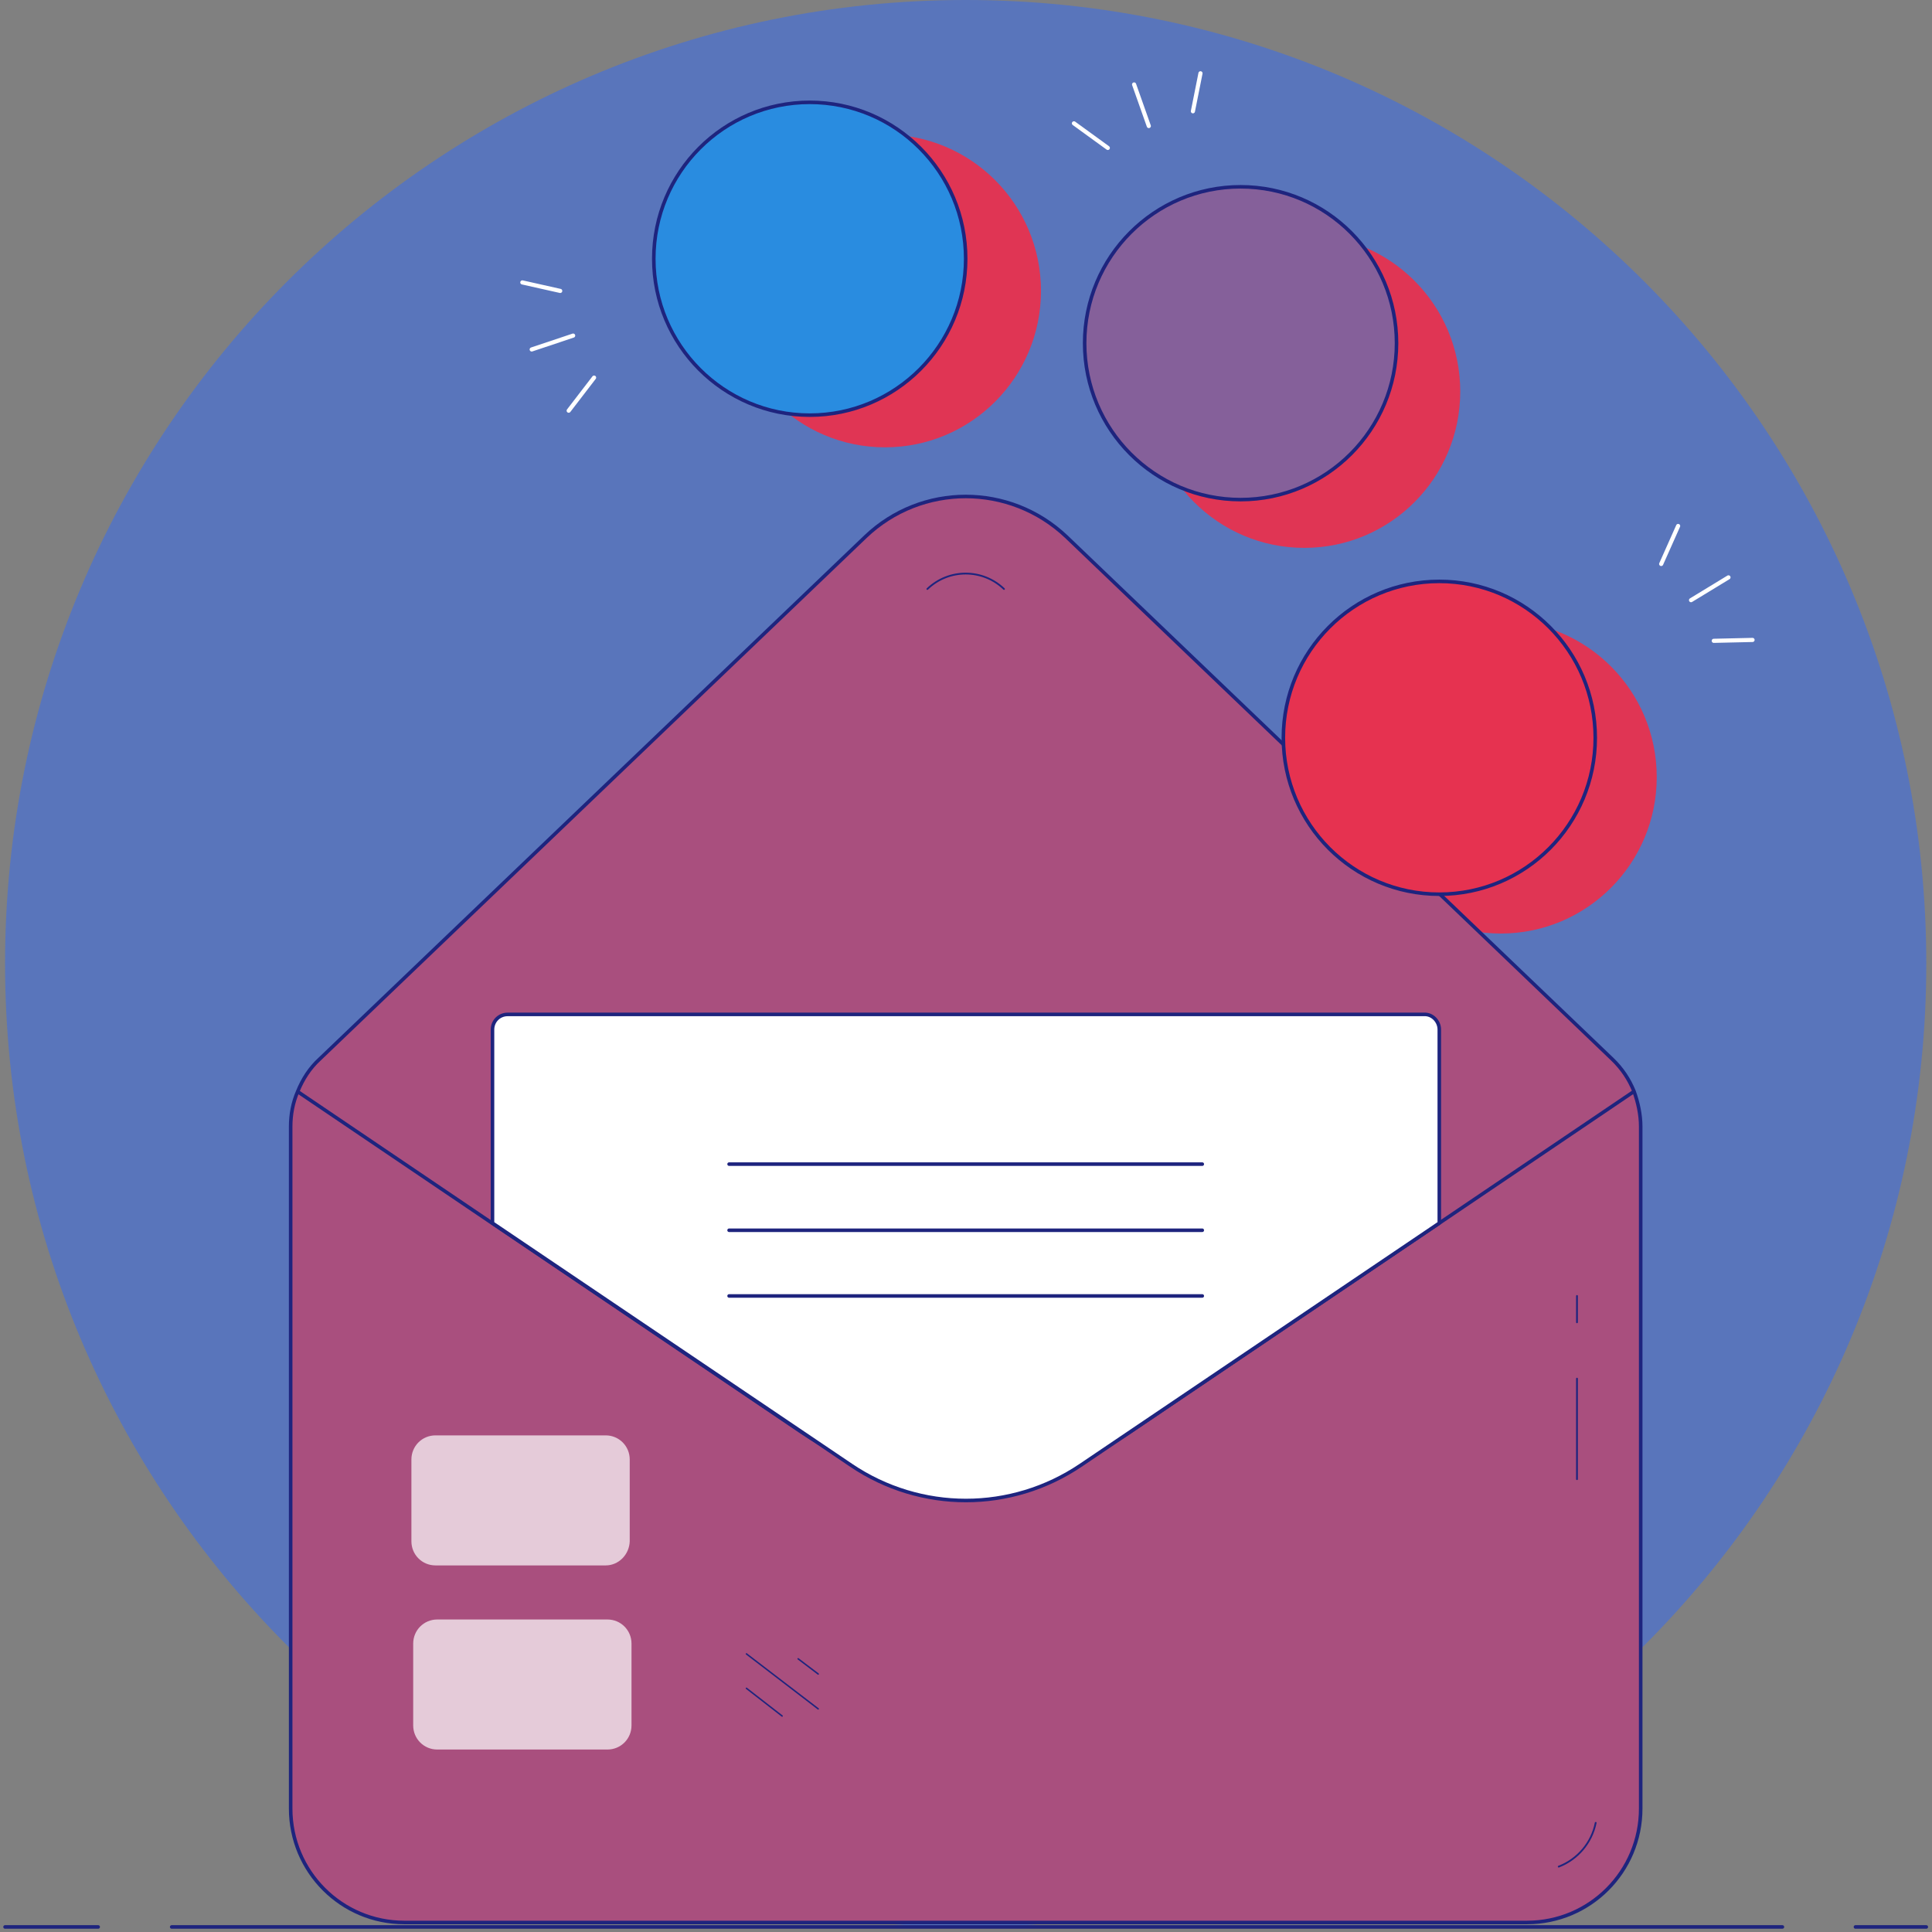 <svg width="382" height="382" viewBox="0 0 382 382" fill="none" xmlns="http://www.w3.org/2000/svg">
<rect x="0" y="0" width="382" height="382" fill="#808080" stroke="none"/>
<path d="M190.936 381C295.835 381 380.873 295.71 380.873 190.5C380.873 85.29 295.835 0 190.936 0C86.037 0 1 85.29 1 190.5C1 295.71 86.037 381 190.936 381Z" fill="#5975BB"/>
<path d="M366.866 381H380.873" stroke="#1E247E" stroke-width="0.703" stroke-miterlimit="10" stroke-linecap="round" stroke-linejoin="round"/>
<path d="M33.948 381H352.418" stroke="#1E247E" stroke-width="0.703" stroke-miterlimit="10" stroke-linecap="round" stroke-linejoin="round"/>
<path d="M1 381H19.412" stroke="#1E247E" stroke-width="0.703" stroke-miterlimit="10" stroke-linecap="round" stroke-linejoin="round"/>
<path d="M296.74 184.58C313.769 184.58 327.574 170.734 327.574 153.655C327.574 136.575 313.769 122.729 296.74 122.729C279.711 122.729 265.907 136.575 265.907 153.655C265.907 170.734 279.711 184.58 296.74 184.58Z" fill="#E03554"/>
<path d="M324.403 222.751V357.585C324.403 370.044 314.36 380.117 301.938 380.117H79.935C67.513 380.117 57.47 370.044 57.47 357.585V222.751C57.47 220.365 57.91 217.98 58.88 215.771C59.849 213.385 61.258 211.176 63.196 209.409L171.115 106.118C182.215 95.515 199.658 95.515 210.846 106.118L318.765 209.409C320.703 211.264 322.112 213.385 323.081 215.771C323.874 217.98 324.403 220.365 324.403 222.751Z" fill="#A94F7E" stroke="#1E247E" stroke-width="0.703" stroke-miterlimit="10" stroke-linejoin="round"/>
<path d="M322.993 215.859L284.583 241.836L223.356 283.188C203.799 296.441 178.162 296.441 158.517 283.188L97.29 241.836L58.88 215.859" stroke="#1E247E" stroke-width="0.703" stroke-miterlimit="10" stroke-linejoin="round"/>
<path d="M147.593 333.817L154.641 339.295" stroke="#1E247E" stroke-width="0.293" stroke-miterlimit="10" stroke-linecap="round"/>
<path d="M147.593 327.013L161.776 337.881" stroke="#1E247E" stroke-width="0.293" stroke-miterlimit="10" stroke-linecap="round"/>
<path d="M157.812 327.985L161.776 330.99" stroke="#1E247E" stroke-width="0.293" stroke-miterlimit="10" stroke-linecap="round"/>
<path d="M311.805 272.585V292.465" stroke="#1E247E" stroke-width="0.352" stroke-miterlimit="10" stroke-linecap="round"/>
<path d="M311.805 256.239V261.452" stroke="#1E247E" stroke-width="0.352" stroke-miterlimit="10" stroke-linecap="round"/>
<path d="M315.505 360.413C314.712 364.389 311.893 367.658 308.193 369.072" stroke="#1E247E" stroke-width="0.352" stroke-miterlimit="10" stroke-linecap="round" stroke-linejoin="round"/>
<g opacity="0.7">
<path d="M120.107 345.922H86.454C83.811 345.922 81.697 343.801 81.697 341.151V324.981C81.697 322.33 83.811 320.21 86.454 320.21H120.107C122.75 320.21 124.864 322.33 124.864 324.981V341.151C124.864 343.801 122.75 345.922 120.107 345.922Z" fill="white"/>
<path d="M119.754 309.518H86.102C83.459 309.518 81.344 307.398 81.344 304.747V288.578C81.344 285.927 83.459 283.806 86.102 283.806H119.754C122.397 283.806 124.512 285.927 124.512 288.578V304.747C124.424 307.398 122.309 309.518 119.754 309.518Z" fill="white"/>
</g>
<path d="M284.583 203.577V241.836L213.665 289.726C199.922 299.004 182.039 299.004 168.296 289.726L97.378 241.836V203.577C97.378 201.898 98.699 200.573 100.373 200.573H281.588C283.174 200.485 284.583 201.898 284.583 203.577Z" fill="white" stroke="#1E247E" stroke-width="0.703" stroke-miterlimit="10" stroke-linejoin="round"/>
<path d="M144.157 256.238H237.716" stroke="#1E247E" stroke-width="0.703" stroke-miterlimit="10" stroke-linecap="round" stroke-linejoin="round"/>
<path d="M144.157 243.25H237.716" stroke="#1E247E" stroke-width="0.703" stroke-miterlimit="10" stroke-linecap="round" stroke-linejoin="round"/>
<path d="M144.157 230.173H237.716" stroke="#1E247E" stroke-width="0.703" stroke-miterlimit="10" stroke-linecap="round" stroke-linejoin="round"/>
<path d="M183.36 116.456C187.589 112.392 194.284 112.392 198.513 116.456" stroke="#1E247E" stroke-width="0.352" stroke-miterlimit="10" stroke-linecap="round" stroke-linejoin="round"/>
<path d="M284.583 176.805C301.612 176.805 315.417 162.959 315.417 145.879C315.417 128.8 301.612 114.954 284.583 114.954C267.554 114.954 253.749 128.8 253.749 145.879C253.749 162.959 267.554 176.805 284.583 176.805Z" fill="#E63250" stroke="#1E247E" stroke-width="0.703" stroke-miterlimit="10" stroke-linecap="round" stroke-linejoin="round"/>
<path d="M341.758 114.159L334.358 118.665" stroke="white" stroke-width="0.82" stroke-miterlimit="10" stroke-linecap="round"/>
<path d="M346.515 126.529L338.851 126.705" stroke="white" stroke-width="0.82" stroke-miterlimit="10" stroke-linecap="round"/>
<path d="M328.455 111.508L331.803 103.997" stroke="white" stroke-width="0.82" stroke-miterlimit="10" stroke-linecap="round"/>
<path d="M257.89 108.327C274.919 108.327 288.724 94.481 288.724 77.402C288.724 60.322 274.919 46.476 257.89 46.476C240.861 46.476 227.056 60.322 227.056 77.402C227.056 94.481 240.861 108.327 257.89 108.327Z" fill="#E03554"/>
<path d="M245.292 98.784C262.321 98.784 276.126 84.939 276.126 67.859C276.126 50.779 262.321 36.934 245.292 36.934C228.263 36.934 214.458 50.779 214.458 67.859C214.458 84.939 228.263 98.784 245.292 98.784Z" fill="#85609A" stroke="#1E247E" stroke-width="0.703" stroke-miterlimit="10" stroke-linecap="round" stroke-linejoin="round"/>
<path d="M237.363 14.491L235.866 22.001" stroke="white" stroke-width="0.82" stroke-miterlimit="10" stroke-linecap="round"/>
<path d="M224.237 16.7L227.144 24.917" stroke="white" stroke-width="0.82" stroke-miterlimit="10" stroke-linecap="round"/>
<path d="M219.039 29.247L212.344 24.387" stroke="white" stroke-width="0.82" stroke-miterlimit="10" stroke-linecap="round"/>
<path d="M174.991 88.447C192.02 88.447 205.825 74.601 205.825 57.521C205.825 40.442 192.02 26.596 174.991 26.596C157.962 26.596 144.157 40.442 144.157 57.521C144.157 74.601 157.962 88.447 174.991 88.447Z" fill="#E03554"/>
<path d="M160.103 82.085C177.132 82.085 190.936 68.239 190.936 51.159C190.936 34.08 177.132 20.234 160.103 20.234C143.073 20.234 129.269 34.08 129.269 51.159C129.269 68.239 143.073 82.085 160.103 82.085Z" fill="#298CE0" stroke="#1E247E" stroke-width="0.703" stroke-miterlimit="10" stroke-linecap="round" stroke-linejoin="round"/>
<path d="M117.464 74.663L112.442 81.201" stroke="white" stroke-width="0.82" stroke-miterlimit="10" stroke-linecap="round"/>
<path d="M105.13 69.096L113.323 66.357" stroke="white" stroke-width="0.82" stroke-miterlimit="10" stroke-linecap="round"/>
<path d="M103.28 55.842L110.768 57.521" stroke="white" stroke-width="0.82" stroke-miterlimit="10" stroke-linecap="round"/>
</svg>
